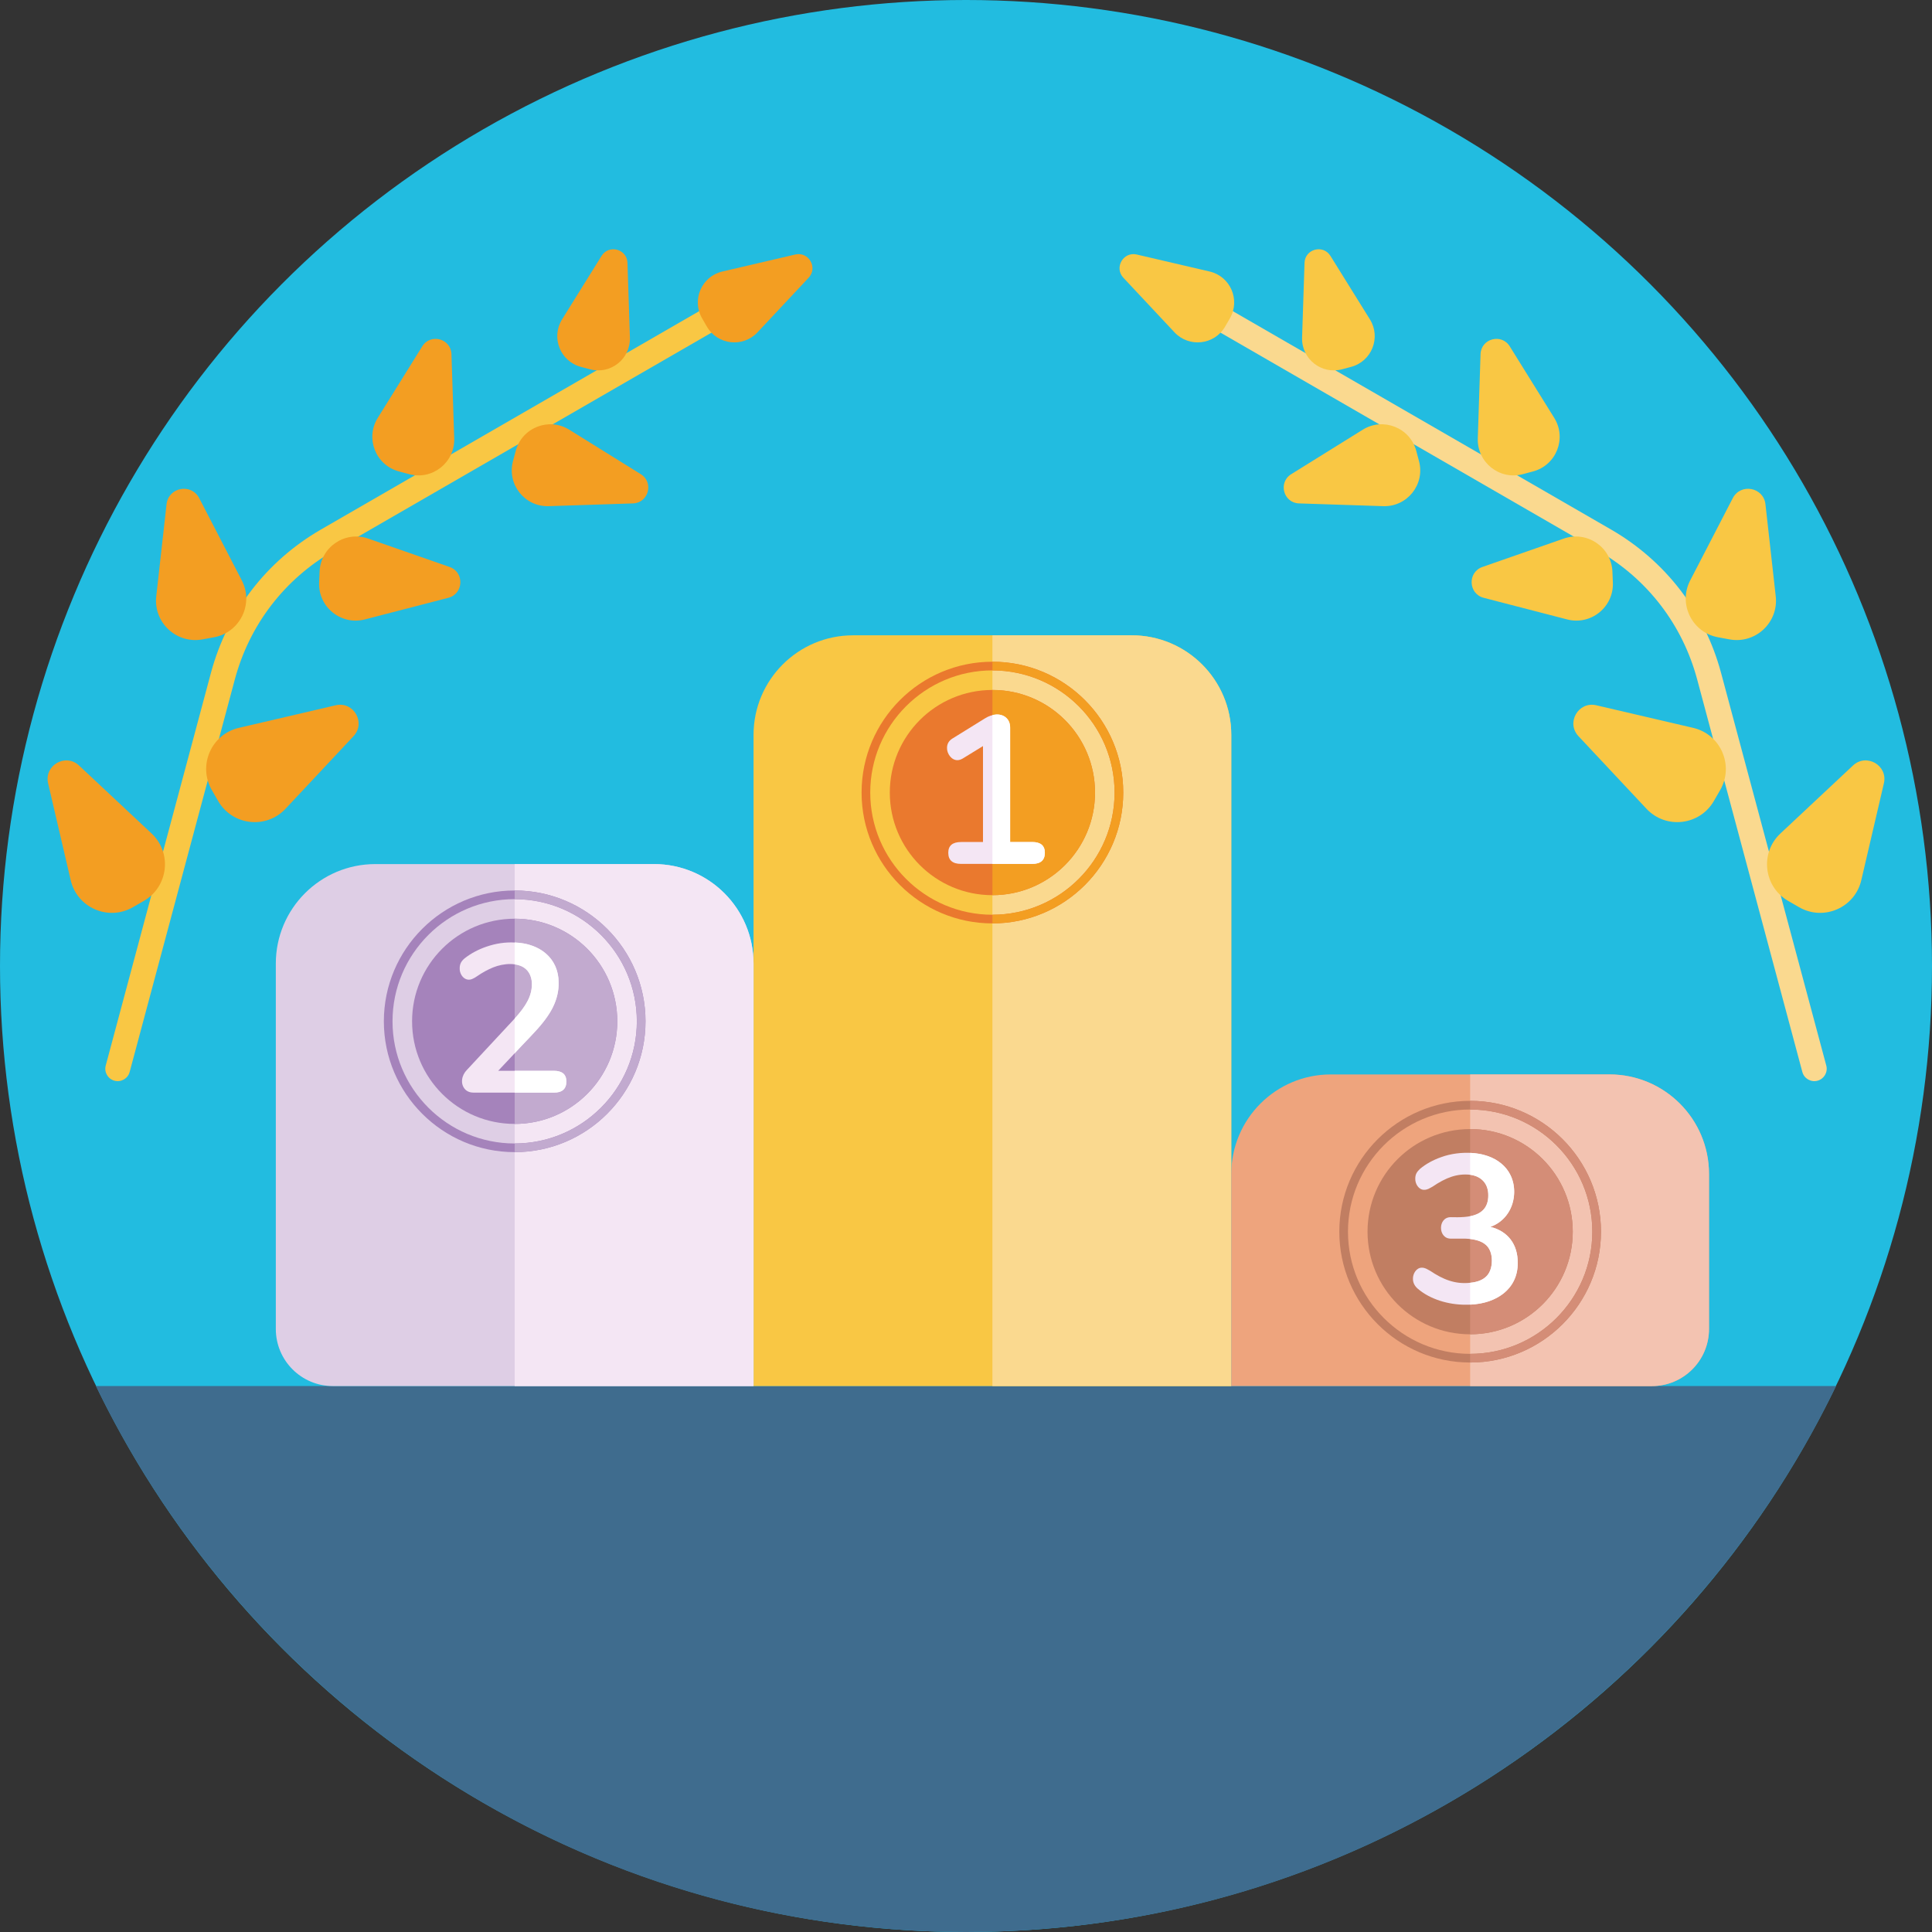 <?xml version="1.0" encoding="iso-8859-1"?>
<!-- Generator: Adobe Illustrator 22.0.1, SVG Export Plug-In . SVG Version: 6.00 Build 0)  -->
<svg version="1.1" id="_x35_0" xmlns="http://www.w3.org/2000/svg" xmlns:xlink="http://www.w3.org/1999/xlink" x="0px" y="0px"
	 viewBox="0 0 512 512" style="enable-background:new 0 0 512 512;" xml:space="preserve">
<rect x="0" y="0" width="512" height="512" fill="#333333" stroke="none"/>
<g>
	<g>
		<circle style="fill:#22BCE0;" cx="256" cy="256" r="256"/>
		<path style="fill:#3F6C8E;" d="M486.58,367.32C445.18,452.94,357.48,512,256,512S66.82,452.94,25.42,367.32H486.58z"/>
	</g>
	<g>
		<g>
			<g>
				<path style="fill:#F9C744;" d="M326.302,194.741v172.582H199.698V194.741c0-14.565,11.811-26.376,26.376-26.376h73.852
					C314.491,168.365,326.302,180.176,326.302,194.741z"/>
				<path style="fill:#FAD98F;" d="M326.302,194.741v172.582H263V168.365h36.926C314.491,168.365,326.302,180.176,326.302,194.741z"
					/>
			</g>
			<g>
				<g>
					<g>
						<g>
							<path style="fill:#EA792E;" d="M263,244.711c-19.119,0-34.673-15.554-34.673-34.673s15.554-34.673,34.673-34.673
								s34.673,15.554,34.673,34.673S282.119,244.711,263,244.711z M263,177.662c-17.852,0-32.377,14.524-32.377,32.377
								s14.524,32.376,32.377,32.376s32.377-14.524,32.377-32.376S280.853,177.662,263,177.662z"/>
						</g>
						<g>
							<path style="fill:#F39E22;" d="M263,244.711v-2.296c17.852,0,32.377-14.524,32.377-32.376S280.853,177.662,263,177.662
								v-2.296c19.119,0,34.673,15.554,34.673,34.673S282.119,244.711,263,244.711z"/>
						</g>
					</g>
					<g>
						<circle style="fill:#EA792E;" cx="263" cy="210.038" r="27.192"/>
						<path style="fill:#F39E22;" d="M263,237.231c15.018,0,27.192-12.174,27.192-27.192S278.018,182.846,263,182.846V237.231z"/>
					</g>
				</g>
				<g>
					<path style="fill:#F4E6F4;" d="M273.553,223.145h-5.855v-30.224c0-1.115-0.315-1.988-0.948-2.621
						c-1.482-1.482-3.973-1.032-5.688,0.056c0,0-8.643,5.353-8.643,5.353c-0.968,0.597-1.45,1.433-1.45,2.509
						c-0.039,1.499,1.192,3.283,2.788,3.234c0.41,0,0.873-0.148,1.394-0.446l5.353-3.29v25.428h-5.799
						c-2.267,0-3.402,0.948-3.402,2.844c0,1.971,1.135,2.955,3.402,2.955h18.848c2.231,0,3.346-0.984,3.346-2.955
						C276.899,224.093,275.783,223.145,273.553,223.145z"/>
					<path style="fill:#FFFFFF;" d="M276.899,225.989c0,1.971-1.115,2.955-3.346,2.955H263v-39.428
						c2.451-0.684,4.786,0.696,4.697,3.405c0,0,0,30.224,0,30.224h5.855C275.783,223.145,276.899,224.093,276.899,225.989z"/>
				</g>
			</g>
		</g>
		<g>
			<g>
				<path style="fill:#DECEE5;" d="M199.698,255.365v111.959H88.223c-8.355,0-15.129-6.773-15.129-15.129v-96.83
					c0-14.567,11.809-26.376,26.376-26.376h73.852C187.889,228.989,199.698,240.798,199.698,255.365z"/>
				<path style="fill:#F4E6F4;" d="M199.698,255.365v111.958h-63.302V228.989h36.926C187.887,228.989,199.698,240.8,199.698,255.365
					z"/>
			</g>
			<g>
				<g>
					<g>
						<path style="fill:#A583BB;" d="M136.396,305.329c-19.117,0-34.67-15.553-34.67-34.67c0-19.117,15.553-34.67,34.67-34.67
							s34.67,15.553,34.67,34.67C171.067,289.777,155.514,305.329,136.396,305.329z M136.396,238.285
							c-17.851,0-32.374,14.523-32.374,32.374s14.523,32.374,32.374,32.374s32.374-14.523,32.374-32.374
							S154.248,238.285,136.396,238.285z"/>
					</g>
					<g>
						<path style="fill:#C2AACF;" d="M136.396,305.329v-2.296c17.851,0,32.374-14.523,32.374-32.374s-14.523-32.374-32.374-32.374
							v-2.296c19.117,0,34.67,15.553,34.67,34.67C171.067,289.777,155.514,305.329,136.396,305.329z"/>
					</g>
				</g>
				<g>
					<circle style="fill:#A583BB;" cx="136.396" cy="270.659" r="27.19"/>
					<path style="fill:#C2AACF;" d="M136.396,297.85c15.017,0,27.19-12.174,27.19-27.19s-12.174-27.19-27.19-27.19V297.85z"/>
				</g>
				<g>
					<path style="fill:#F4E6F4;" d="M146.755,283.768H132.03c2.366-2.514,7.264-7.725,9.646-10.264
						c2.308-2.449,3.941-4.675,4.906-6.662c3.966-8.632-0.214-16.704-10.182-17.067c-2.548-0.124-5.029,0.247-7.544,1.121
						c-2.193,0.759-4.106,1.797-5.746,3.092c-0.882,0.75-1.278,1.476-1.286,2.622c-0.049,1.905,1.591,3.702,3.463,2.762
						c0.371-0.165,0.742-0.379,1.113-0.643c1.451-1.006,2.894-1.789,4.32-2.366c2.68-1.064,6.497-1.468,8.731,0.527
						c1.006,0.932,1.509,2.267,1.509,4.015c-0.091,3.562-1.921,6.035-4.526,8.979c-0.016,0.066-12.68,13.595-12.705,13.661
						c-1.402,1.402-1.822,3.71-0.453,5.161c0.561,0.577,1.327,0.857,2.292,0.857h21.189c2.234,0,3.339-0.981,3.339-2.951
						C150.094,284.716,148.989,283.768,146.755,283.768z"/>
					<path style="fill:#FFFFFF;" d="M148.034,260.458c0.187,7.765-6.628,13.091-11.637,18.663v-9.197
						c1.568-1.705,2.744-3.317,3.47-4.753c2.012-3.844,1.465-9.052-3.47-9.601v-5.796
						C142.89,249.992,148.093,253.812,148.034,260.458z"/>
					<path style="fill:#FFFFFF;" d="M150.094,286.612c0,1.97-1.105,2.951-3.339,2.951h-10.355v-5.796h10.355
						C148.989,283.768,150.094,284.716,150.094,286.612z"/>
				</g>
			</g>
		</g>
		<g>
			<g>
				<path style="fill:#EEA47D;" d="M452.905,311.112v41.083c0,8.355-6.773,15.129-15.129,15.129H326.302v-56.212
					c0-14.567,11.809-26.376,26.376-26.376h73.852C441.097,284.736,452.905,296.545,452.905,311.112z"/>
				<path style="fill:#F3C3B1;" d="M452.905,311.112v41.083c0,8.355-6.773,15.129-15.129,15.129h-48.173v-82.587h36.926
					C441.097,284.736,452.905,296.545,452.905,311.112z"/>
			</g>
			<g>
				<g>
					<g>
						<path style="fill:#C17E62;" d="M389.604,361.082c-19.119,0-34.673-15.554-34.673-34.673c0-19.119,15.554-34.673,34.673-34.673
							c19.119,0,34.673,15.554,34.673,34.673C424.276,345.528,408.722,361.082,389.604,361.082z M389.604,294.032
							c-17.852,0-32.377,14.524-32.377,32.377s14.524,32.376,32.377,32.376c17.852,0,32.377-14.524,32.377-32.376
							S407.456,294.032,389.604,294.032z"/>
					</g>
					<g>
						<path style="fill:#D48D77;" d="M389.604,361.082v-2.296c17.852,0,32.377-14.524,32.377-32.376s-14.524-32.377-32.377-32.377
							v-2.296c19.119,0,34.673,15.554,34.673,34.673C424.276,345.528,408.722,361.082,389.604,361.082z"/>
					</g>
				</g>
				<g>
					<circle style="fill:#C17E62;" cx="389.604" cy="326.409" r="27.192"/>
					<path style="fill:#D48D77;" d="M389.604,353.601c15.018,0,27.192-12.174,27.192-27.192s-12.174-27.192-27.192-27.192V353.601z"
						/>
				</g>
				<g>
					<path style="fill:#F4E6F4;" d="M400.353,328.505c-1.247-1.653-3.041-2.778-5.383-3.375c6.986-2.383,8.5-12.273,2.873-16.785
						c-3.88-3.331-10.916-3.514-15.893-1.699c-2.175,0.761-4.044,1.794-5.606,3.093c-0.86,0.815-1.277,1.441-1.283,2.621
						c-0.043,1.392,0.927,2.962,2.342,2.956c0.944-0.015,1.296-0.343,2.231-0.836c3.59-2.44,6.551-3.528,9.969-3.152
						c2.98,0.389,4.843,2.349,4.809,5.494c-0.021,5.651-5.328,5.866-9.87,5.744c-3.561-0.105-3.542,5.766,0,5.688
						c0,0,3.178,0,3.178,0c1.98-0.036,4.498,0.383,5.773,1.424c2.518,1.689,2.442,7.124,0.082,8.866
						c-0.935,0.774-2.26,1.243-3.972,1.407c-4.015,0.428-7.215-0.901-10.582-3.165c-0.935-0.488-1.288-0.818-2.231-0.836
						c-1.413-0.004-2.383,1.565-2.342,2.955c0,1.004,0.426,1.88,1.283,2.621c3.299,2.839,8.183,4.256,12.658,4.238
						c7.143,0.149,13.926-3.575,13.829-11.097C402.219,332.211,401.596,330.158,400.353,328.505z"/>
					<path style="fill:#FFFFFF;" d="M402.219,334.665c0.03,7.041-5.736,10.809-12.616,11.064v-5.78
						c3.64-0.339,5.758-2.104,5.757-5.898c0-3.726-2.218-5.326-5.757-5.704v-6.029c3.208-0.627,4.809-2.457,4.809-5.498
						c0.034-3.145-1.829-5.105-4.809-5.494v-5.803c6.413,0.202,11.707,3.868,11.668,10.405c-0.048,4.22-2.332,7.737-6.301,9.201
						C399.679,326.304,402.238,329.83,402.219,334.665z"/>
				</g>
			</g>
		</g>
	</g>
	<g>
		<g>
			<g>
				<path style="fill:#FAD98F;" d="M483.655,284.872c-0.42,0.728-1.118,1.295-1.994,1.53c-1.752,0.469-3.552-0.57-4.022-2.322
					l-27.877-104.04c-3.875-14.46-13.149-26.547-26.115-34.033L312.66,81.929c-1.57-0.907-2.109-2.915-1.202-4.485
					c0.907-1.571,2.915-2.109,4.485-1.202l110.988,64.079c14.484,8.363,24.845,21.865,29.174,38.021l27.877,104.039
					C484.217,283.256,484.075,284.144,483.655,284.872z"/>
			</g>
			<g>
				<path style="fill:#F9C744;" d="M455.858,209.388l-1.666,2.886c-3.756,6.506-12.728,7.538-17.863,2.055l-18.017-19.235
					c-3.34-3.566-0.03-9.298,4.727-8.188l25.667,5.985C456.022,194.597,459.614,202.882,455.858,209.388z"/>
				<path style="fill:#F9C744;" d="M406.294,124.928l-2.728,0.731c-6.15,1.648-12.145-3.11-11.937-9.474l0.73-22.326
					c0.135-4.138,5.554-5.59,7.741-2.074l11.795,18.97C415.257,116.161,412.444,123.28,406.294,124.928z"/>
				<path style="fill:#F9C744;" d="M358.076,97.219l-2.42,0.648c-5.456,1.462-10.775-2.759-10.59-8.405l0.648-19.807
					c0.12-3.671,4.927-4.96,6.867-1.84l10.465,16.829C366.028,89.442,363.532,95.757,358.076,97.219z"/>
				<path style="fill:#F9C744;" d="M325.938,84.357l-1.253,2.17c-2.824,4.892-9.57,5.668-13.432,1.545l-13.547-14.464
					c-2.511-2.681-0.023-6.991,3.555-6.157l19.3,4.501C326.062,73.235,328.763,79.465,325.938,84.357z"/>
				<path style="fill:#F9C744;" d="M375.32,119.474l0.731,2.728c1.648,6.15-3.11,12.145-9.474,11.937l-22.326-0.73
					c-4.138-0.135-5.59-5.554-2.074-7.741l18.97-11.795C366.553,110.511,373.672,113.324,375.32,119.474z"/>
				<path style="fill:#F9C744;" d="M427.308,151.485l0.119,2.884c0.268,6.503-5.819,11.418-12.12,9.786l-22.104-5.723
					c-4.097-1.061-4.333-6.79-0.337-8.184l21.559-7.52C420.57,140.584,427.041,144.983,427.308,151.485z"/>
				<path style="fill:#F9C744;" d="M476.767,240.413l-2.886-1.666c-6.506-3.756-7.538-12.728-2.055-17.863l19.235-18.017
					c3.565-3.34,9.298-0.03,8.188,4.727l-5.985,25.667C491.558,240.578,483.272,244.17,476.767,240.413z"/>
				<path style="fill:#F9C744;" d="M458.326,169.443l-3.053-0.565c-6.882-1.275-10.579-8.832-7.362-15.048l11.288-21.807
					c2.092-4.042,8.156-2.919,8.662,1.604l2.728,24.403C471.367,164.985,465.208,170.717,458.326,169.443z"/>
			</g>
		</g>
		<g>
			<g>
				<path style="fill:#F9C744;" d="M28.345,284.872c0.42,0.728,1.118,1.295,1.994,1.53c1.752,0.469,3.552-0.57,4.022-2.322
					l27.877-104.04c3.875-14.46,13.149-26.547,26.115-34.033L199.34,81.929c1.57-0.907,2.109-2.915,1.202-4.485
					c-0.907-1.571-2.915-2.109-4.485-1.202L85.069,140.32c-14.484,8.363-24.845,21.865-29.174,38.021L28.017,282.381
					C27.783,283.256,27.925,284.144,28.345,284.872z"/>
			</g>
			<g>
				<path style="fill:#F39E22;" d="M56.142,209.388l1.666,2.886c3.756,6.506,12.728,7.538,17.863,2.055l18.017-19.235
					c3.34-3.566,0.03-9.298-4.727-8.188l-25.667,5.985C55.978,194.597,52.386,202.882,56.142,209.388z"/>
				<path style="fill:#F39E22;" d="M105.706,124.928l2.728,0.731c6.15,1.648,12.145-3.11,11.937-9.474l-0.73-22.326
					c-0.135-4.138-5.554-5.59-7.741-2.074l-11.795,18.97C96.743,116.161,99.556,123.28,105.706,124.928z"/>
				<path style="fill:#F39E22;" d="M153.924,97.219l2.42,0.648c5.456,1.462,10.775-2.759,10.59-8.405l-0.648-19.807
					c-0.12-3.671-4.927-4.96-6.867-1.84l-10.465,16.829C145.972,89.442,148.468,95.757,153.924,97.219z"/>
				<path style="fill:#F39E22;" d="M186.062,84.357l1.253,2.17c2.824,4.892,9.57,5.668,13.432,1.545l13.548-14.464
					c2.511-2.681,0.023-6.991-3.555-6.157l-19.3,4.501C185.938,73.235,183.237,79.465,186.062,84.357z"/>
				<path style="fill:#F39E22;" d="M136.68,119.474l-0.731,2.728c-1.648,6.15,3.11,12.145,9.474,11.937l22.326-0.73
					c4.138-0.135,5.59-5.554,2.074-7.741l-18.97-11.795C145.447,110.511,138.328,113.324,136.68,119.474z"/>
				<path style="fill:#F39E22;" d="M84.692,151.485l-0.119,2.884c-0.268,6.503,5.819,11.418,12.12,9.786l22.104-5.723
					c4.097-1.061,4.333-6.79,0.337-8.184l-21.559-7.52C91.43,140.584,84.959,144.983,84.692,151.485z"/>
				<path style="fill:#F39E22;" d="M35.233,240.413l2.886-1.666c6.506-3.756,7.538-12.728,2.055-17.863l-19.235-18.017
					c-3.566-3.34-9.298-0.03-8.188,4.727l5.985,25.667C20.442,240.578,28.728,244.17,35.233,240.413z"/>
				<path style="fill:#F39E22;" d="M53.674,169.443l3.053-0.565c6.882-1.275,10.579-8.832,7.362-15.048l-11.288-21.807
					c-2.092-4.042-8.156-2.919-8.662,1.604l-2.728,24.403C40.633,164.985,46.792,170.717,53.674,169.443z"/>
			</g>
		</g>
	</g>
</g>
</svg>
